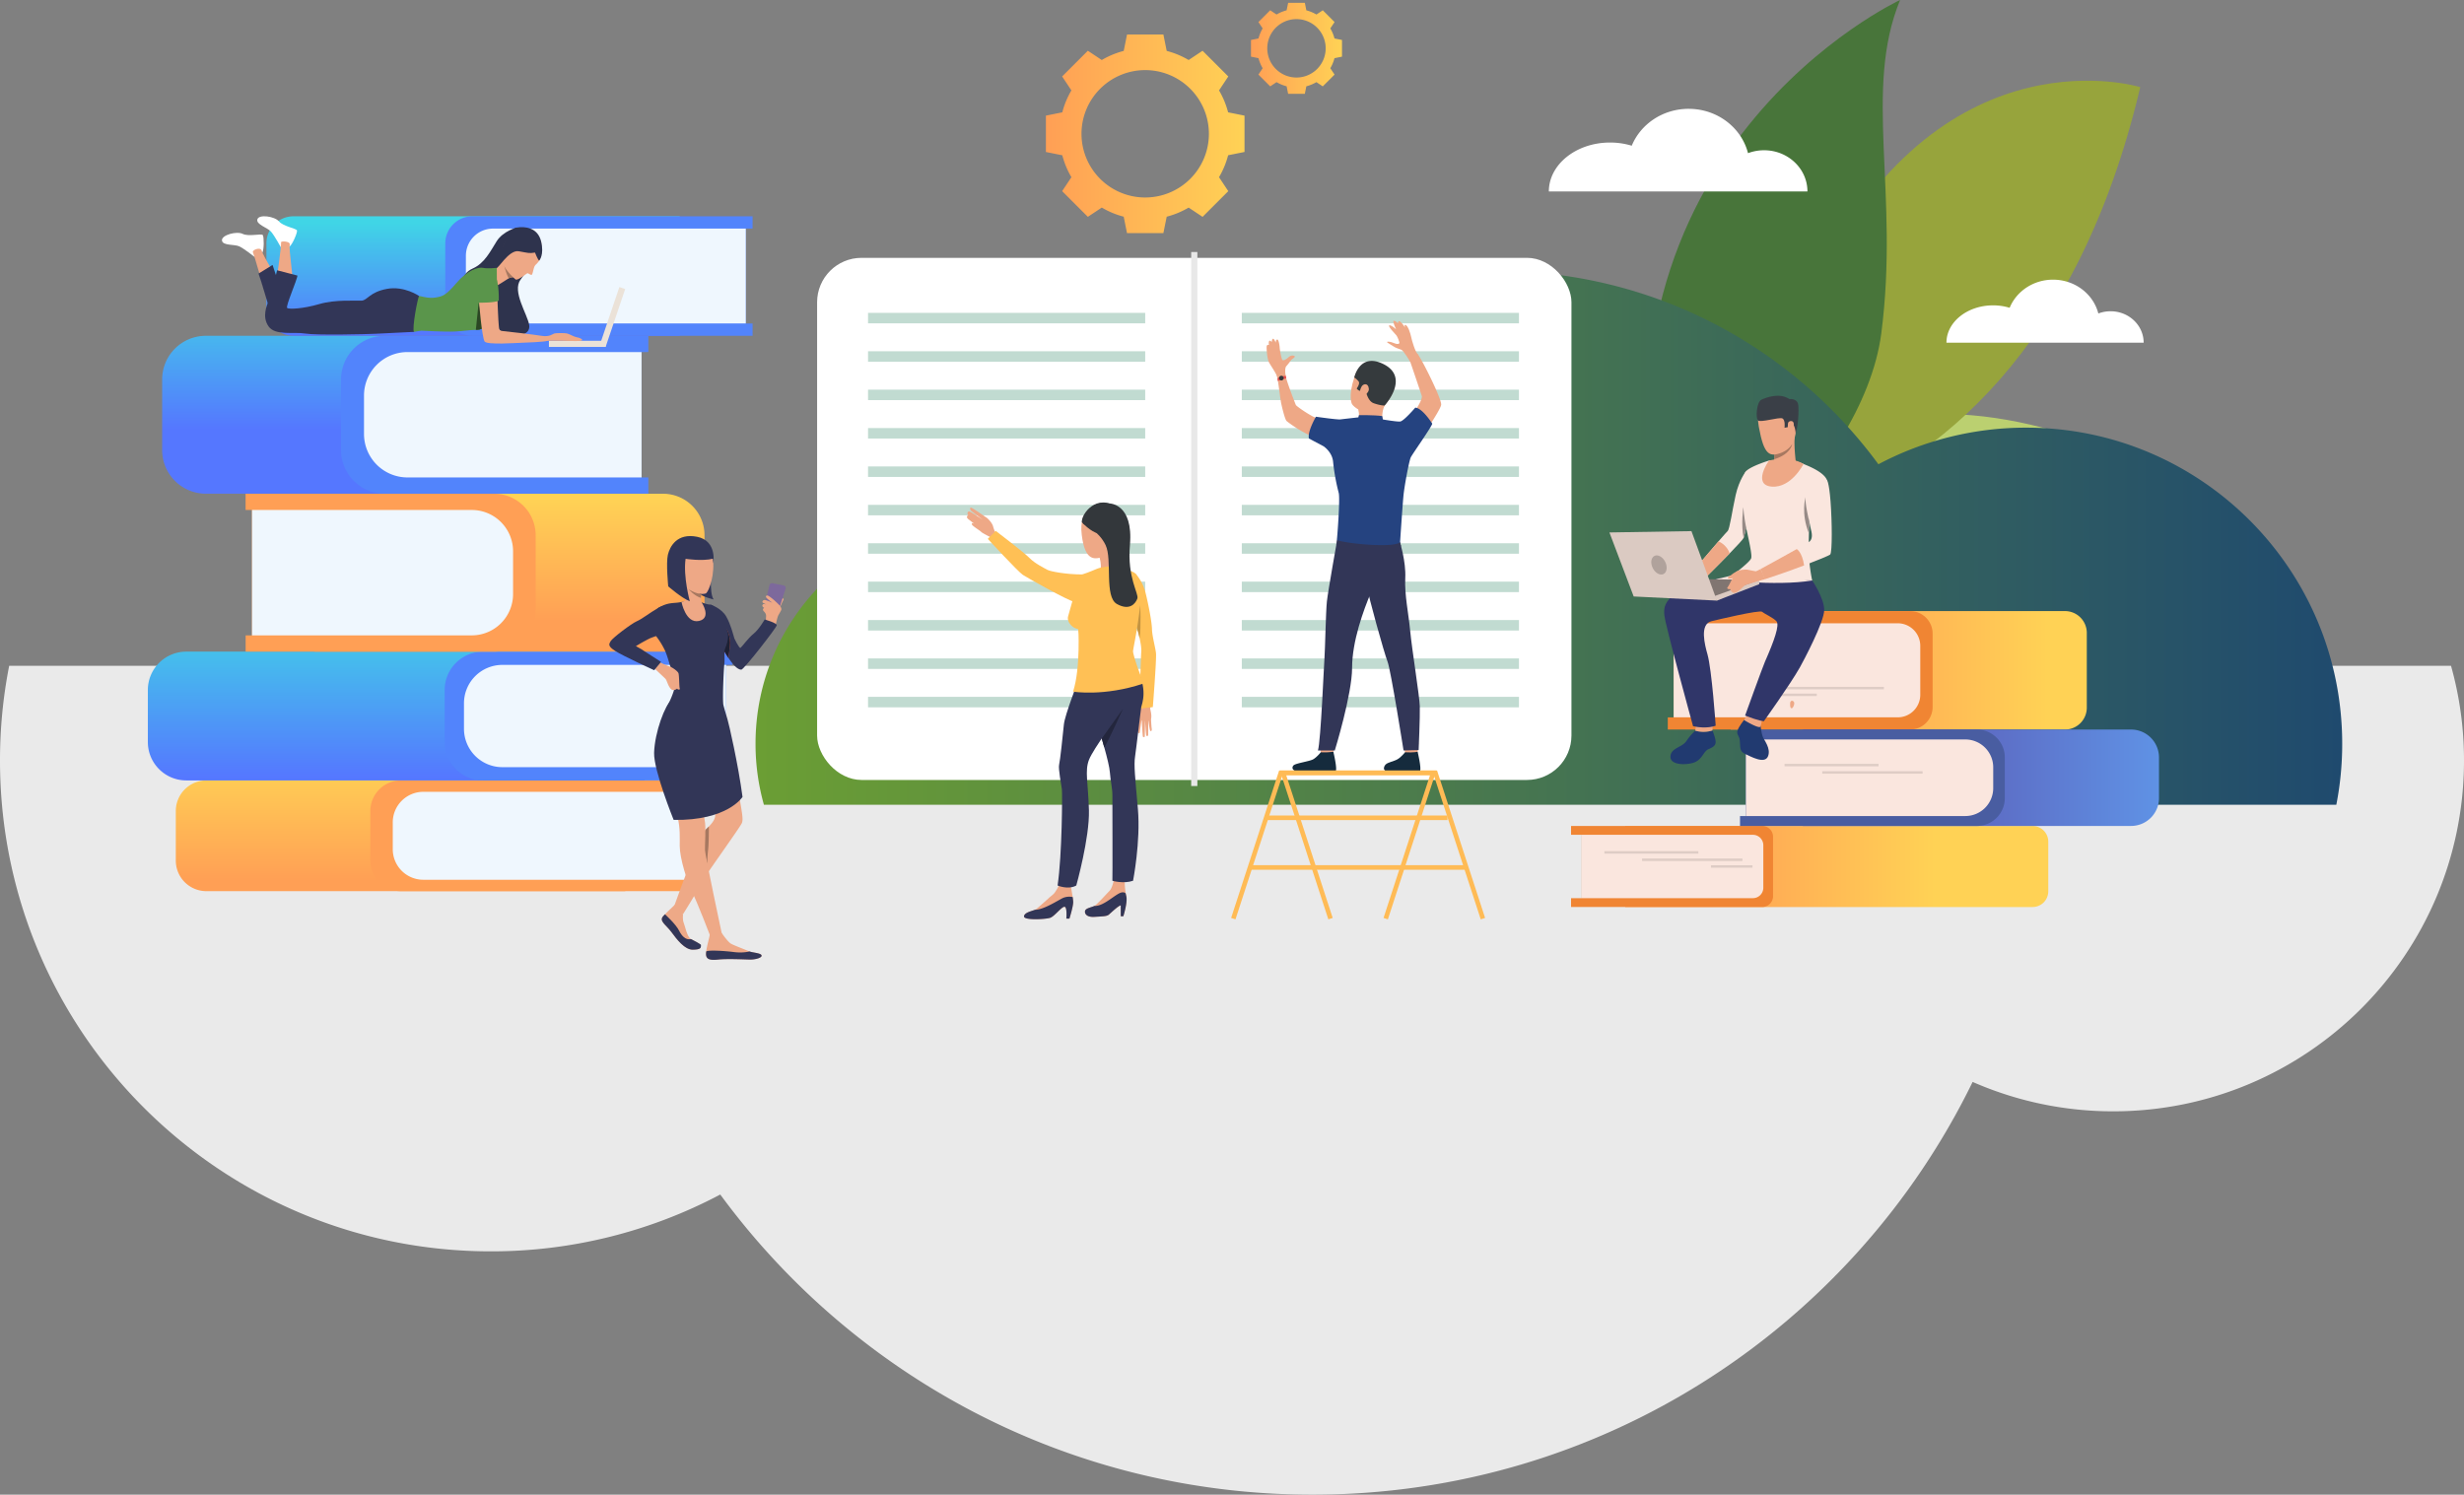 <svg xmlns="http://www.w3.org/2000/svg" xmlns:xlink="http://www.w3.org/1999/xlink" viewBox="0 0 3100.67 1881.05"><rect x="0" y="0" width="3100.67" height="1881.05" fill="#808080" stroke="none"/><defs><style>.cls-1{fill:#eaeaea;}.cls-2{fill:#bbd070;}.cls-3{fill:#97a43c;}.cls-4{fill:#48753a;}.cls-5{fill:#fff;}.cls-6{fill:url(#linear-gradient);}.cls-7{fill:url(#linear-gradient-2);}.cls-8{fill:#ff9f55;}.cls-9{fill:#eff7fe;}.cls-10{fill:url(#linear-gradient-3);}.cls-11{fill:#5284fc;}.cls-12{fill:url(#linear-gradient-4);}.cls-13{fill:url(#linear-gradient-5);}.cls-14{fill:url(#linear-gradient-6);}.cls-15{fill:url(#linear-gradient-7);}.cls-16{fill:url(#linear-gradient-8);}.cls-17{fill:#f08533;}.cls-18{fill:#fae6de;}.cls-19{fill:url(#linear-gradient-9);}.cls-20{fill:#495da1;}.cls-21{fill:#deccc5;}.cls-22{fill:#eea886;}.cls-23{fill:url(#linear-gradient-10);}.cls-24{fill:url(#linear-gradient-11);}.cls-25{fill:#e8e8e8;}.cls-26{fill:#c1dbd1;}.cls-27{fill:#152b3d;}.cls-28{fill:#323657;}.cls-29{fill:#254380;}.cls-30{fill:#353a3d;}.cls-31{fill:#e55353;}.cls-32{fill:#fb5;}.cls-33{fill:#213a70;}.cls-34{fill:#303669;}.cls-35{fill:#3a3f47;}.cls-36{fill:#a77860;}.cls-37{fill:#968a86;}.cls-38{fill:#807571;}.cls-39{fill:#dbcac2;}.cls-40{fill:#b0a29c;}.cls-41{fill:#ffc055;}.cls-42{fill:#33373b;}.cls-43{fill:#23263d;}.cls-44{fill:#c49441;}.cls-45{fill:#eea987;}.cls-46{fill:#7d699c;}.cls-47{fill:#ab3434;}.cls-48{fill:#1d2033;}.cls-49{fill:#2e334d;}.cls-50{fill:#5a954b;}.cls-51{fill:#ebe2d8;}.cls-52{fill:#2b4724;}</style><linearGradient id="linear-gradient" x1="950.76" y1="531.09" x2="2947.41" y2="531.09" gradientTransform="matrix(1, 0, 0, -1, 0, 1208)" gradientUnits="userSpaceOnUse"><stop offset="0" stop-color="#6b9e34"/><stop offset="0.14" stop-color="#61933c"/><stop offset="1" stop-color="#1f4a6e"/></linearGradient><linearGradient id="linear-gradient-2" x1="504.02" y1="98.83" x2="504.02" y2="248.29" gradientTransform="matrix(1, 0, 0, -1, 0, 1208)" gradientUnits="userSpaceOnUse"><stop offset="0" stop-color="#ff9f55"/><stop offset="1" stop-color="#ffd255"/></linearGradient><linearGradient id="linear-gradient-3" x1="498.72" y1="435.83" x2="498.72" y2="228.93" gradientTransform="matrix(1, 0, 0, -1, 0, 1208)" gradientUnits="userSpaceOnUse"><stop offset="0" stop-color="#40d5e6"/><stop offset="1" stop-color="#57f"/></linearGradient><linearGradient id="linear-gradient-4" x1="641.13" y1="425.9" x2="641.13" y2="580.59" xlink:href="#linear-gradient-2"/><linearGradient id="linear-gradient-5" x1="464.08" y1="841.8" x2="464.08" y2="668.02" xlink:href="#linear-gradient-3"/><linearGradient id="linear-gradient-6" x1="595.26" y1="927.49" x2="595.26" y2="788.49" xlink:href="#linear-gradient-3"/><linearGradient id="linear-gradient-7" x1="-7951.62" y1="364.41" x2="-8248.08" y2="364.41" gradientTransform="translate(-5671.15 1208) rotate(180)" xlink:href="#linear-gradient-2"/><linearGradient id="linear-gradient-8" x1="-7812.35" y1="117.5" x2="-8105.94" y2="117.5" gradientTransform="translate(-5671.15 1208) rotate(180)" xlink:href="#linear-gradient-2"/><linearGradient id="linear-gradient-9" x1="-8463.85" y1="229.2" x2="-7903.87" y2="229.2" gradientTransform="translate(-5671.15 1208) rotate(180)" gradientUnits="userSpaceOnUse"><stop offset="0" stop-color="#609ff0"/><stop offset="1" stop-color="#5a3f9e"/></linearGradient><linearGradient id="linear-gradient-10" x1="1316.14" y1="1039.6" x2="1566.05" y2="1039.6" xlink:href="#linear-gradient-2"/><linearGradient id="linear-gradient-11" x1="1574.2" y1="1147.19" x2="1688.73" y2="1147.19" xlink:href="#linear-gradient-2"/></defs><title>intro</title><g id="Layer_2" data-name="Layer 2"><g id="Layer_1-2" data-name="Layer 1"><g id="Слой_1" data-name="Слой 1"><path class="cls-1" d="M617.67,1574.85a615,615,0,0,0,288.71-71.53c168.13,229,439.26,377.73,745.13,377.73,365.16,0,680.81-211.9,830.83-519.42a439.56,439.56,0,0,0,176.85,37c243.81,0,441.48-197.68,441.48-441.49a439.57,439.57,0,0,0-16.33-119.22H11.55A614.88,614.88,0,0,0,0,957.12C0,1298.29,276.56,1574.85,617.67,1574.85Z"/><path class="cls-2" d="M2645.67,562.87s-273-117.3-378.39,41.68,42.27,149.09,42.27,149.09,8.2,73.5,147.62-100.46C2522.89,571.19,2645.67,562.87,2645.67,562.87Z"/><path class="cls-3" d="M2693.26,109.66S2451,34.51,2291.43,341.86s-303,331.63-303,331.63S2536.51,771.83,2693.26,109.66Z"/><path class="cls-4" d="M2089.24,691.23c21.21,102.19,255.1-94.85,278.14-271.55S2344.54,113.34,2391.05,0C2391.05,0,1984.75,188.06,2089.24,691.23Z"/><path class="cls-5" d="M2026,179.39a93.57,93.57,0,0,1,27.37,4c11.2-27.18,39-46.43,71.6-46.43,36.2,0,66.56,23.79,74.72,55.81a57,57,0,0,1,20.21-3.67c30.13,0,54.56,23.22,54.56,51.87H1949.05C1949.05,207,1983.5,179.39,2026,179.39Z"/><path class="cls-5" d="M2508.05,384.3a71.3,71.3,0,0,1,20.87,3.06c8.54-20.72,29.77-35.4,54.6-35.4,27.61,0,50.75,18.14,57,42.56a43.34,43.34,0,0,1,15.41-2.8c23,0,41.61,17.71,41.61,39.55H2449.4C2449.4,405.33,2475.65,384.3,2508.05,384.3Z"/><path class="cls-6" d="M2549.67,538.22a396,396,0,0,0-185.91,46.06c-108.27-147.47-282.86-243.23-479.82-243.23-235.14,0-438.4,136.45-535,334.47a283.14,283.14,0,0,0-113.89-23.81c-157,0-284.29,127.29-284.29,284.29a283.41,283.41,0,0,0,10.52,76.77H2940A395,395,0,0,0,2947.4,936C2947.41,716.31,2769.31,538.22,2549.67,538.22Z"/><path class="cls-7" d="M259.69,982.17H786.8v139.36H259.69a38.46,38.46,0,0,1-38.46-38.46v-62.43a38.47,38.47,0,0,1,38.45-38.47Z"/><path class="cls-8" d="M877.32,996.52V1107.2h9.25v14.34H504.5a38.47,38.47,0,0,1-38.45-38.46v-62.44a38.46,38.46,0,0,1,38.46-38.46H886.57v14.34Z"/><path class="cls-9" d="M532.7,996.52H877.31v110.67H532.7a38.46,38.46,0,0,1-38.46-38.46V1035a38.46,38.46,0,0,1,38.44-38.48Z"/><path class="cls-10" d="M234.38,820.1h577V982.17h-577a48.33,48.33,0,0,1-48.33-48.33V868.43a48.33,48.33,0,0,1,48.33-48.33Z"/><path class="cls-11" d="M913.78,836.79v128.7h8v16.69H607.9a48.33,48.33,0,0,1-48.33-48.33h0V868.43A48.33,48.33,0,0,1,607.9,820.1H921.74v16.69Z"/><path class="cls-9" d="M632.19,836.78H913.77V965.49H632.19a48.33,48.33,0,0,1-48.33-48.33h0v-32A48.33,48.33,0,0,1,632.19,836.78Z"/><path class="cls-12" d="M834.27,820.07H395.69V621.37H834.27a52.3,52.3,0,0,1,52.3,52.3v94.1a52.3,52.3,0,0,1-52.3,52.3Z"/><path class="cls-8" d="M317.12,641.83v157.8h-8v20.45H621.78a52.3,52.3,0,0,0,52.3-52.3v-94.1a52.29,52.29,0,0,0-52.28-52.3H309.05v20.45Z"/><path class="cls-9" d="M593.64,799.62H317.12V641.82H593.64a52,52,0,0,1,52,52h0v53.81A52,52,0,0,1,593.64,799.62Z"/><path class="cls-13" d="M259.05,422.62H724.11v198.7H259.05a55,55,0,0,1-55-55h0V477.61a55,55,0,0,1,55-55Z"/><path class="cls-11" d="M807.35,443.08v157.8h8.5v20.45H484.16a55,55,0,0,1-55-55V477.61a55,55,0,0,1,55-55H815.85v20.45Z"/><path class="cls-9" d="M512.79,443.07H807.34v157.8H512.79a54.76,54.76,0,0,1-54.74-54.75V497.83A54.76,54.76,0,0,1,512.79,443.07Z"/><path class="cls-14" d="M369.37,272.2H855.28V422.57H369.37a34.14,34.14,0,0,1-34.13-34.13h0V306.33A34.14,34.14,0,0,1,369.37,272.2Z"/><path class="cls-11" d="M938.51,287.68V407.1h8.54v15.48H594.47a34.14,34.14,0,0,1-34.13-34.13h0V306.33a34.14,34.14,0,0,1,34.13-34.13H947.05v15.48Z"/><path class="cls-9" d="M620.4,287.68H938.5V407.09H620.4A34.14,34.14,0,0,1,586.28,373V321.8A34.14,34.14,0,0,1,620.4,287.68Z"/><path class="cls-15" d="M2598.51,918.14H2177.83V769.05h420.68A27.49,27.49,0,0,1,2626,796.54v94.1a27.5,27.5,0,0,1-27.48,27.5Z"/><path class="cls-16" d="M2557.77,1141.5H2045.11v-102h512.66a19.76,19.76,0,0,1,19.76,19.76h0v62.51A19.75,19.75,0,0,1,2557.77,1141.5Z"/><path class="cls-17" d="M1990.49,1050.63v79.72H1977v11.15h240.54a13.65,13.65,0,0,0,13.65-13.65h0v-74.72a13.65,13.65,0,0,0-13.65-13.65H1977v11.15Z"/><path class="cls-18" d="M2205.82,1130.34H1990.5v-79.72h215.32a13.11,13.11,0,0,1,13.12,13.12v53.48A13.11,13.11,0,0,1,2205.82,1130.34Z"/><path class="cls-17" d="M2106.05,784.4V902.8h-7.33v15.35h304.82A28.41,28.41,0,0,0,2432,889.73V797.47a28.4,28.4,0,0,0-28.41-28.41h-304.8V784.4Z"/><path class="cls-18" d="M2388,902.79H2106.09V784.4H2388a28.41,28.41,0,0,1,28.45,28.39v61.59A28.41,28.41,0,0,1,2388,902.79Z"/><path class="cls-19" d="M2681.72,1039.47h-413V918.14h413a35.12,35.12,0,0,1,35.12,35.13v51.08A35.12,35.12,0,0,1,2681.72,1039.47Z"/><path class="cls-20" d="M2196.93,930.64V1027h-7.31v12.49h298.1a35.12,35.12,0,0,0,35.12-35.12h0V953.28a35.12,35.12,0,0,0-35.11-35.13H2189.62v12.49Z"/><path class="cls-18" d="M2473.09,1027H2197V930.62h276.12a35.13,35.13,0,0,1,35.13,35.13h0v26.1a35.12,35.12,0,0,1-35.11,35.14Z"/><rect class="cls-21" x="2245.65" y="961.35" width="118.28" height="3.05"/><rect class="cls-21" x="2293.08" y="970.61" width="126.3" height="3.05"/><rect class="cls-21" x="2018.93" y="1071.24" width="118.28" height="3.05"/><rect class="cls-21" x="2066.35" y="1080.5" width="126.31" height="3.05"/><rect class="cls-21" x="2153.05" y="1088.96" width="52.25" height="3.05"/><rect class="cls-21" x="2244.37" y="864.45" width="126.3" height="3.05"/><rect class="cls-21" x="2233.97" y="872.91" width="52.25" height="3.05"/><path class="cls-22" d="M2252.72,884.53c0-1.52,1.64-3.86,4.19-1.85s-.6,9.35-2.66,8.7S2252.72,886.11,2252.72,884.53Z"/><path class="cls-23" d="M1545.43,141.37A106.48,106.48,0,0,0,1534,113.76l11.67-17.54-16.18-16.17-16.18-16.18-17.53,11.66a106.65,106.65,0,0,0-27.61-11.45L1464,43.45h-45.75l-4.18,20.63a106.94,106.94,0,0,0-27.61,11.45l-17.53-11.66-16.18,16.18-16.17,16.17,11.66,17.54a107.17,107.17,0,0,0-11.46,27.61l-20.62,4.15v45.75l20.62,4.15A107.26,107.26,0,0,0,1348.25,223l-11.66,17.54,16.17,16.17,16.18,16.18,17.53-11.66a107.53,107.53,0,0,0,27.58,11.48l4.15,20.63H1464l4.17-20.63a107.43,107.43,0,0,0,27.6-11.45l17.54,11.66,16.18-16.18,16.17-16.17L1534,223a106.48,106.48,0,0,0,11.46-27.61l20.62-4.15V145.52ZM1441.12,248.55a80.16,80.16,0,1,1,80.15-80.17h0a80.16,80.16,0,0,1-80.14,80.16Z"/><path class="cls-24" d="M1679.3,48.43a48.89,48.89,0,0,0-5.25-12.66l5.35-8L1672,20.35l-7.42-7.41-8,5.34A49.38,49.38,0,0,0,1643.87,13L1642,3.55h-21L1619.05,13a49.39,49.39,0,0,0-12.66,5.25l-8-5.34L1591,20.32l-7.42,7.42,5.34,8a50.11,50.11,0,0,0-5.25,12.66l-9.45,1.9v21l9.45,1.91a50.11,50.11,0,0,0,5.25,12.66l-5.34,8,7.42,7.42,7.41,7.41,8-5.34a49.39,49.39,0,0,0,12.66,5.25l1.9,9.46h21l1.92-9.46a49.39,49.39,0,0,0,12.66-5.25l8,5.34,7.42-7.41,7.42-7.42-5.35-8a49.6,49.6,0,0,0,5.25-12.66l9.46-1.91v-21Zm-47.81,49.13a36.75,36.75,0,1,1,36.73-36.76v0A36.73,36.73,0,0,1,1631.49,97.56Z"/><rect class="cls-5" x="1028.24" y="324.5" width="949.26" height="657.09" rx="55.91"/><rect class="cls-25" x="1498.99" y="317.17" width="7.76" height="672.05"/><rect class="cls-26" x="1092.33" y="393.74" width="348.78" height="13.18"/><rect class="cls-26" x="1092.33" y="442.06" width="348.78" height="13.18"/><rect class="cls-26" x="1092.33" y="490.39" width="348.78" height="13.18"/><rect class="cls-26" x="1092.33" y="538.71" width="348.78" height="13.18"/><rect class="cls-26" x="1092.33" y="587.04" width="348.78" height="13.18"/><rect class="cls-26" x="1092.33" y="635.36" width="348.78" height="13.18"/><rect class="cls-26" x="1092.33" y="683.69" width="348.78" height="13.18"/><rect class="cls-26" x="1092.33" y="732.01" width="348.78" height="13.18"/><rect class="cls-26" x="1092.33" y="780.34" width="348.78" height="13.18"/><rect class="cls-26" x="1092.33" y="828.66" width="348.78" height="13.18"/><rect class="cls-26" x="1092.33" y="876.99" width="348.78" height="13.19"/><rect class="cls-26" x="1562.67" y="393.74" width="348.78" height="13.18"/><rect class="cls-26" x="1562.67" y="442.06" width="348.78" height="13.18"/><rect class="cls-26" x="1562.67" y="490.39" width="348.78" height="13.18"/><rect class="cls-26" x="1562.67" y="538.71" width="348.78" height="13.18"/><rect class="cls-26" x="1562.67" y="587.04" width="348.78" height="13.18"/><rect class="cls-26" x="1562.67" y="635.36" width="348.78" height="13.18"/><rect class="cls-26" x="1562.67" y="683.69" width="348.78" height="13.18"/><rect class="cls-26" x="1562.67" y="732.01" width="348.78" height="13.18"/><rect class="cls-26" x="1562.67" y="780.34" width="348.78" height="13.18"/><rect class="cls-26" x="1562.67" y="828.66" width="348.78" height="13.18"/><rect class="cls-26" x="1562.67" y="876.99" width="348.78" height="13.19"/><path class="cls-22" d="M1701.33,508.57s-5.3-9.27,3.11-34.13c8.13-24.05,36.27-21.87,45.22-6.46s5.92,25-7.25,42.36S1706.8,516.52,1701.33,508.57Z"/><path class="cls-22" d="M1766.7,936.3s1.41,10.21,1.57,11.74,15.49-.9,15.49-.9l1.29-12.14S1768.62,934.86,1766.7,936.3Z"/><path class="cls-27" d="M1768.12,946.74s-4.86,6.16-9.56,8.84-12.06,3.74-14.85,6.52c-2,2-7.29,10.63,12.2,10.45s28.9,1.22,31-2.09-3-24.41-3-24.41S1779.11,947.4,1768.12,946.74Z"/><path class="cls-22" d="M1660.64,936.3s1.39,10.21,1.57,11.74,15.49-.9,15.49-.9l1.24-12.16S1662.56,934.86,1660.64,936.3Z"/><path class="cls-27" d="M1662.05,946.74s-4.85,6.16-9.54,8.84-22,4.88-24.75,7.66c-2,2-5.33,10.07,22.1,9.31,19.49-.53,28.89,1.22,31-2.09s-3-24.41-3-24.41A80.37,80.37,0,0,1,1662.05,946.74Z"/><path class="cls-28" d="M1761.55,682.08s7.85,24.4,6.82,45.44,4.06,44,6.14,66c2.32,24.49,11.82,82.48,12.17,95.58S1785.2,944,1785.2,944l-19,.46s-16-101.38-20.11-111.72-24.66-84.09-25.34-92.36S1761.55,682.08,1761.55,682.08Z"/><path class="cls-28" d="M1682.67,679.53s-11.54,64.54-12.92,77.41-2.3,62.3-3,70.34-4.6,105.29-8.28,117.24h21.21s21.78-70.69,21.78-104.13,14.42-72.71,23.73-94.78,30.62-22.59,36.35-63.53C1761.55,682.08,1690.42,666.55,1682.67,679.53Z"/><path class="cls-22" d="M1709.05,515.14s2.39,7,0,11.93,30.57,2,30.57,2-1.49-10.27,2.81-18.72S1709.05,515.14,1709.05,515.14Z"/><path class="cls-28" d="M1763.05,687.39s-11.86,12.18-81.47-1.89l1.07-6,79.13,3Z"/><path class="cls-22" d="M1704.05,528.68s-12.18,1.24-15.65,1.91-26.9-4.19-31.7-4.69-25.28-14.53-26-16.18-12.45-31.53-13.12-38-11.49-3.13-10.56,1.32c1.73,8.33,4,28.54,5.19,34.4,1.32,6.33,4.86,20.66,6.84,22.42s20.43,15.79,38.49,21.75a153.63,153.63,0,0,1,31.64,14.75h89s34.61-49.48,35.36-56.93-24.18-57-29.15-63.21-12.15,2-12.15,2,14.89,43.69,16.87,49.9-17.31,33.5-22.61,33.59-18.92-1.66-25-1.91a42.32,42.32,0,0,1-12.43-2.9Z"/><path class="cls-29" d="M1665.69,561.73s10.9,7.24,11.89,19.66a257.33,257.33,0,0,0,7,38.76c2,6.71-1.74,55.41-2.24,58.88s68.85,11.75,79.5,3.48c0,0,3-45.46,4.23-58.38s7.2-44.23,9.19-48.45,26.09-38,27.08-42.49c0,0-12.47-19.87-21.41-20.12,0,0-14.21,16.64-18.84,17.39s-33-4.46-33-4.5-3.1,4.22-19.57-.75c0,0-19.62,2.21-22.81,2.62-3.87.49-30.73-3.37-30.73-3.37s-10.78,18.2-8.89,27.38Z"/><path class="cls-22" d="M1618.24,475.61s-2.43-11.52.5-14.82a90.56,90.56,0,0,0,6-7.6c.33-.73,4.67-3.2,4.67-4.39s-4.21-2.66-7.87.73-6,4.12-7.42,3.75-3.57-12.54-3.75-15.56-1.35-11-3.24-10.43-1.79,4-1.79,4-2.2-6-3.66-4.85-1.29,4.12-1.29,4.12-2.74-3.39-3.47-.92a8.61,8.61,0,0,0,0,4.67s-2.84-1.56-3,2.29.82,15.1,2.83,19.12,9.55,14.56,10.45,18.68S1618.24,475.61,1618.24,475.61Z"/><path class="cls-22" d="M1774.68,455.39s-8.28-13.92-11.09-15.16-6.79-2-10.27-4.43-8.07-4.56-7.82-5.39,4.34-.49,8.74,1.41,6.31,1,6.72,0-2.33-8-3.67-9.66-10.76-11.16-9.18-12.56,7.69,3.8,8.69,4.88c0,0-4.89-10.27-3-10.76s5.46,3.14,5.46,3.14-.41-8.78,9,5.47c0,0-2-4.72.91-3.15s5.72,10.44,6.63,14.91,5,18.72,8.57,22.15S1774.68,455.39,1774.68,455.39Z"/><path class="cls-30" d="M1742.41,510.34s-4.36.38-13.63-2.82-10-19.42-12-17.5c-4.09,3.92-8,1.21-9.5-1.1,0,0,4.52-6,2.43-8.84a21.92,21.92,0,0,0-5.52-5s6.53-31.45,36.22-17.12C1775.21,474.78,1742.41,510.34,1742.41,510.34Z"/><path class="cls-29" d="M1709.05,527.07l1-4.55s19-.38,29.29,1.12l1.09,5.43S1727.21,535.08,1709.05,527.07Z"/><path class="cls-22" d="M1713.7,486.05c1.72-2.87,8.09-4.79,8.84,3.31.58,6.28-11.38,13.14-11.49,7.29S1712.56,488,1713.7,486.05Z"/><path class="cls-31" d="M1617.79,473s-6.84.17-10.15,3.17a6.85,6.85,0,0,0,.55,3.4s5.94-2.76,10.47-3.28C1618.66,476.28,1618.59,473.79,1617.79,473Z"/><path class="cls-30" d="M1609.74,474.7a2.94,2.94,0,1,0,3.84-1.57,2.94,2.94,0,0,0-3.84,1.57Z"/><polygon class="cls-32" points="1804.22 975.48 1618.52 975.48 1677.05 1155.23 1671.57 1157.02 1610.59 969.72 1808.4 969.72 1868.82 1155.23 1863.35 1157.02 1804.22 975.48"/><polygon class="cls-32" points="1741.03 1155.23 1799.56 975.48 1613.84 975.48 1554.72 1157.02 1549.24 1155.23 1609.65 969.72 1807.48 969.72 1746.49 1157.02 1741.03 1155.23"/><rect class="cls-32" x="1594.19" y="1026.32" width="227.31" height="5.76"/><rect class="cls-32" x="1572.96" y="1088.83" width="271.96" height="5.76"/><path class="cls-33" d="M2215.28,912.45s1.23,10.09,2.87,14.54,10.55,14.73,6.79,24.6c-4.07,10.71-21.89.39-29.15-2.88s-5.61-9.19-6.39-16.45-4.31-7.45-3-12.56,9.25-14.87,9.25-14.87Z"/><path class="cls-22" d="M2199.05,899.55s-4.55,6.37-4.43,6.55,19.53,12,20.88,8.15a38.63,38.63,0,0,0,1.52-7.45Z"/><path class="cls-33" d="M2133.32,919.58a73.77,73.77,0,0,0-11.27,13.16c-5.31,8-19.42,8.4-20,19.28s19.19,11.21,29.57,7.67,12-14.17,18.24-16.83,9.54-4.8,9.06-10-4-13.61-4-13.61a42.93,42.93,0,0,1-6.19,1.5C2146.47,921,2138.75,921.1,2133.32,919.58Z"/><path class="cls-18" d="M2204.51,624.77s-4,23.67-7.19,39.31h0c-1.3,6.34-2.46,11.36-3.19,12.94-.93,2-8.39,10-17.55,19.43-16,16.52-37.24,37.32-37.24,37.32L2131.05,718s18.83-22.08,31.6-36.81c5.9-6.81,10.51-12.06,11.36-12.81,2.67-2.39,5.76-25.92,10.12-45.3s13.08-30.1,13.08-30.1Z"/><path class="cls-22" d="M2176.58,696.45c-16,16.52-37.24,37.32-37.24,37.32L2131.05,718s18.83-22.08,31.6-36.81C2166.56,683.15,2173.74,687.73,2176.58,696.45Z"/><path class="cls-22" d="M2134.24,912.33l-.92,7.25a35.76,35.76,0,0,0,21.64-.32l.23-6.45Z"/><path class="cls-18" d="M2280.45,730.57c.6,2.11-109.09,0-109.09,0s30.34-22.08,32.31-28-7.72-41.3-9-52.82c-1-9.21-3.55-50.45,2.53-56.75,6.35-6.58,29.22-13.48,29.22-13.48l33.33,1.24a52.62,52.62,0,0,1,9.44,3c3.93,1.83,26.42,9.84,30.08,21.08s-22.45,47.37-22.45,47.37-.05,1.62-.12,4.28h0c-.11,3.55-.25,8.94-.38,14.79-.18,7.58-.33,15.92-.33,22C2276,707.61,2279.87,728.46,2280.45,730.57Z"/><path class="cls-34" d="M2280.45,730.57s14.92,21.91,15.13,36.87-26.47,65.07-30.51,72.23c-12.14,21.55-45.44,68-45.44,68s-5.73-.15-23.64-7.1c0,0,22.15-61.39,25-67.77,11.9-27,18.55-46.2,14.54-50.84s-14.91-9.28-18.07-12-58.22,10.41-64,11.9c-14.94,3.87-8.13,29.87-4.82,41.52,5.53,19.49,10.36,89.9,10.36,89.9s-10.64,4.53-28.46.7c0,0-35-127.12-36.12-139.76s-1.68-33.49,84.56-49.34Z"/><path class="cls-22" d="M2235.57,507.11s-28.93-6.53-22.31,29.89,13.56,39.28,31,31.74,15.9-30.87,16.78-42.31S2244.8,507.5,2235.57,507.11Z"/><path class="cls-22" d="M2227.92,588.89s12.81,13.58,33.07,1.24c0,0-4.53-29.45-2.15-43.79s-26.43,22.22-26.43,22.22c.38.2.63,1.57.69,3.51a38,38,0,0,1-.3,5.84C2232.2,582.68,2230.72,587.71,2227.92,588.89Z"/><path class="cls-35" d="M2259.65,545.12s-.75-11.48-4.94-11.83-4.84,4.26-4.84,4.26l-4.23.8s1.34-10.06-2.86-11.82-27.11,5.54-30.47,2.59-1.78-23.36,4.31-26.15,22.85-9.05,35.14-.72c0,0,9.58-1.1,11,6.64S2262.24,539.37,2259.65,545.12Z"/><path class="cls-36" d="M2232.8,577.91c20.9-6.44,22.47-19,22.49-19.22-6.87,11.82-22.18,13.38-22.18,13.38A39.35,39.35,0,0,1,2232.8,577.91Z"/><path class="cls-22" d="M2269.54,583.91s-15.3,30.46-40,28.5-4.22-32.59-3.09-32.87S2251.78,573.22,2269.54,583.91Z"/><path class="cls-18" d="M2158.82,729s75.74,9.34,121.63,1.54l-87.68-11S2192.25,721.85,2158.82,729Z"/><path class="cls-22" d="M2215.47,716.17l-5.64,2.86s1.29,9,4.37,11.67l6.33-1.61S2219.21,719.26,2215.47,716.17Z"/><path class="cls-18" d="M2303.13,697.81c-1.13,1.31-16,7.3-32.85,13.78h0c-23,8.85-48.91,17.23-48.91,17.23l-5.9-12.65s27.15-14.75,45.49-25.1c8.67-4.89,15.37-8.79,16.32-9.69,2.94-2.81,3.71-7.32,1.54-15.17s-7.15-44-7.71-48.18,1.39-15.46,11.92-16,15.9,2.41,15.9,2.41,2.65,1.1,4.61,26.67S2305.79,694.72,2303.13,697.81Z"/><path class="cls-37" d="M2276.7,656.48h0c-.1,3.55-.25,8.94-.38,14.79-10.29-25.2-4.34-45.32-4.24-45.65C2271,632.46,2276.63,656.14,2276.7,656.48Z"/><path class="cls-37" d="M2197.32,664.08h0c-1.3,6.34-2.46,11.36-3.19,12.94-3.51-17-.35-38.75-.35-38.75C2194.25,648.66,2197.32,664.08,2197.32,664.08Z"/><path class="cls-22" d="M2270.28,711.59h0c-23,8.85-49.75,17.5-49.75,17.5l-5.06-12.92s27.15-14.75,45.49-25.1C2261,691.07,2267.65,694.32,2270.28,711.59Z"/><polygon class="cls-38" points="2213.84 729.84 2106.18 728.25 2160.53 755.86 2213.84 729.84"/><polygon class="cls-39" points="2160.53 755.86 2213.84 735.21 2213.84 729.84 2156.32 750.59 2160.53 755.86"/><path class="cls-22" d="M2211.05,719.22s-6.73-1.05-11.38-2.13c-3.6-.84-12.54.32-14.81,2.63s-9.53,18.39-10.9,19.37.7,3.25,3.11,2.11c0,0,2.21,7,7.67,4.41s9.15-8.39,12-9.4,19.47-6.13,19.47-6.13S2215.33,717.51,2211.05,719.22Z"/><path class="cls-22" d="M2186.49,718.66a48,48,0,0,0-5.44,3c-1.13.93-5.69,4.35-6.81,5.16s1.67,3.09,9.84-.45S2186.49,718.66,2186.49,718.66Z"/><polygon class="cls-39" points="2160.53 755.86 2128.51 668.42 2025.28 670.1 2055.8 750.68 2160.53 755.86"/><path class="cls-40" d="M2095.47,707.1c3.16,6.3,2.2,13.16-2.11,15.32s-10.4-1.19-13.55-7.49-2.19-13.15,2.13-15.32S2092.32,700.8,2095.47,707.1Z"/><path class="cls-22" d="M2250,532.69c.38-3.22,6.74-4.39,7.25.42s-2.89,13.27-5.3,12.44S2249.43,537.12,2250,532.69Z"/><path class="cls-22" d="M1439,884s-1,5.64-4.21,6.47c-2.69.71-5.65,3.57-6.57,4.45-1.22,1.17-6.32,3.38-4.86,4.94s8.59-3.24,10.28-3.94-.73,7.13,0,8.91,13.9,5.06,14.94-.51-1.52-12.21-1.15-13.16a36.22,36.22,0,0,0,.92-4Z"/><path class="cls-22" d="M1433.51,903.42s-2.06,17.27-1.23,18.54,1.77,1.32,2-.29,2.47-16.63,2.47-16.63,1,20.85,1.45,22c.26.69,2.08.91,2.3.06s.41-21.57.41-21.57,1,19.47,1.64,20.35a1.34,1.34,0,0,0,2.33-.9c0-1.45.15-19.57.15-19.57s1.6,14.12,2.6,14.53c.62.25,2.18.51,1.66-3.12s-.87-12.33-.87-12.33Z"/><path class="cls-22" d="M1253.49,672.06a48,48,0,0,1-3.8-9.52c-1-4.23-6.25-9.86-8.4-11.2s-17.73-12.49-19.53-12.49-.76,3.46.8,4.47,14.22,10.87,14.22,10.87-15.75-10.86-17.4-10.57-2.81,2.39-1,4.54c0,0-3.59,2.36.16,5.23l7.44,5.75s-4.38-2.27-2.76,1.25c.87,1.87,10,7.33,11.49,9s13,7.3,13,7.3Z"/><path class="cls-22" d="M1345.77,1156.08h-3.9s1.3-14.75-2.32-14.89-12.56,12-17.92,13.87-32.81,3.47-33-1.59,10.56-7.08,13.87-8.52,19.52-17.2,22.4-19.08,7.68-11.42,7.68-11.42h14.74s1.6,8,2.54,14.47c.31,2,.53,4,.64,6C1350.68,1140.47,1345.77,1156.08,1345.77,1156.08Z"/><path class="cls-22" d="M1413.59,1153.16h-3.25v-13.72c-2.7.22-11.81,8.84-14.63,11.34s-6.68,2.38-18.56,3.13-13-6.35-11.11-8.77,8-3.47,11.11-5,15.63-15.58,19-18.9,5.34-12.85,5.34-12.85l13.88,1.21a85.84,85.84,0,0,0,1.49,16h0a.06.06,0,0,1,0,.06q.21.93.45,1.83C1419.34,1135.13,1413.59,1153.16,1413.59,1153.16Z"/><path class="cls-22" d="M1381.14,694.5s6.77,14.29,3.15,26c0,0,20.84-2.84,21.46-5.27s-2.61-24.35-.2-31.07S1381.14,694.5,1381.14,694.5Z"/><path class="cls-41" d="M1380.64,715.74s-12.06,5.18-17.56,6.77-16.81,7.83-14.39,28.06,7.19,37.58,9.09,46.21,2.72,30.89,1.44,41.82c0,0,30.18,5.15,64.54-4.67,0,0-7.52-17.95-7.71-22.72s17.44-45.42,17.94-51.67,2.65-33.83-7.14-39.18-17.35-4-21.51-6.41S1386.29,713.39,1380.64,715.74Z"/><path class="cls-41" d="M1380.7,747.2s4.63-24.29-18.92-24.25c-20.71,0-40.27-3.89-43.55-5.72s-15.94-8-22.59-14.88S1253,668.11,1253,668.11l-10,10.07s38,41.28,44.14,45.3,57.59,32.76,64.12,33.67S1376.12,763,1380.7,747.2Z"/><path class="cls-41" d="M1454.71,822.28c.71,8.55-4,67.63-4,67.63l-16.66,1.93s1.19-58.35,2.13-71.8c.28-4-.64-10-2.06-16.63h0c-.92-4.19-2-8.58-3.18-12.77-3.17-11.57-6.58-21.62-6.58-21.62s-18.75-48.8,4.78-46.82a56.83,56.83,0,0,1,12.4,23.8c3.7,14.8,7.94,37,8.1,45.8S1454.2,816,1454.71,822.28Z"/><path class="cls-28" d="M1363.26,838.12s-5.41,12.78-5.89,16-17.42,45.42-18.6,57.76-4.77,45.79-6,50.56,2.86,26.08,3.5,30.85.32,82.67-5.41,121.15c0,0,13.36,5.72,23.53,0,0,0,16.86-60.1,15.9-94.76s-5.35-49.29,0-63.28,36.86-56,40-60.42,23.1-29,4.24-55.7S1363.26,838.12,1363.26,838.12Z"/><path class="cls-28" d="M1428.37,952c-1.69,11.13.07,25.75,3.57,66.46s-6.12,90-6.12,90c-12.07,4.14-26,0-26,0,.32-2.86,0-99.21,0-107.79s-2.46-18.33-3.11-28.19c-.43-6.71-3.55-19.09-7.06-31.73-1-3.79-2.14-7.6-3.2-11.28h0c-.6-2.06-1.18-4.1-1.74-6.06-5-17.17-11.61-83.48-11.61-83.48s36.9-29.72,54.87-1.74,8.74,48.34,8.11,51.83S1430.05,940.83,1428.37,952Z"/><path class="cls-41" d="M1356.84,788.11s3.29,52.68-6.52,82.32c0,0,39,6.5,88.69-10.25,0,0-13.68-35.41-13.2-40.95s14.86-70,8-84.44S1359.3,740.84,1356.84,788.11Z"/><path class="cls-22" d="M1388.68,635.77c-8.91-.36-31.66,3.09-27.42,37.38s16.61,31.31,28.88,26.76,25.24-32.28,24.72-39.41S1414.11,636.8,1388.68,635.77Z"/><path class="cls-42" d="M1361.38,657.3s10.88,12,21.11,14.29c0,0,8.7,13.21,22.4,15.75,0,0,26.67-29.49,1.08-48.36S1360.46,646.79,1361.38,657.3Z"/><path class="cls-22" d="M1380.26,667c.2-1.91,4.09-6,7.62-2s-1.62,14.46-3.84,14.63S1379.51,674.22,1380.26,667Z"/><path class="cls-43" d="M1413.05,892.16c-.29.63-18.68,41.45-23.41,48.53-1-3.79-2.14-7.6-3.2-11.28h0S1412.44,893.06,1413.05,892.16Z"/><path class="cls-44" d="M1434.89,761.56s1.3,25.94-.82,41.84c-.91-4.19-2-8.58-3.17-12.77C1431,790,1434.55,765.66,1434.89,761.56Z"/><path class="cls-41" d="M1353.7,741.42s-8,28.46-9.65,34.43c-2.18,7.76,8.86,19.19,17.85,14.7S1353.7,741.42,1353.7,741.42Z"/><path class="cls-28" d="M1413.59,1153.16h-3.25v-13.72c-2.7.22-11.81,8.84-14.63,11.34s-6.68,2.38-18.56,3.13-13-6.35-11.11-8.77,8-3.47,11.11-5c12.7.68,28.2-17.18,35.63-17.14,4,0,3.92,2.21,4,2.62h0a.06.06,0,0,1,0,.06q.21.93.45,1.83C1419.34,1135.13,1413.59,1153.16,1413.59,1153.16Z"/><path class="cls-28" d="M1345.77,1156.08h-3.9s1.3-14.75-2.32-14.89-12.56,12-17.92,13.87-32.81,3.47-33-1.59,10.56-7.08,13.87-8.52c11.33,0,29.75-12.5,35.46-15a20.57,20.57,0,0,1,11.89-1,55,55,0,0,1,.64,6C1350.68,1140.47,1345.77,1156.08,1345.77,1156.08Z"/><path class="cls-42" d="M1395.54,633.55s31-.71,26.34,52.56c-3.58,40.94,11.48,61.17,9.36,67.14s-9.39,15.94-25.67,6.94-5.56-55.92-14.3-74.18-27.94-26.72-27.94-26.72S1366.7,628.2,1395.54,633.55Z"/><path class="cls-45" d="M933.5,1035.93c-3.26,7-49.42,70.25-52.22,77.4s-21.85,37.29-21.85,37.29l-11.72-8.23s30.44-86,39.94-97.83h0a8.47,8.47,0,0,1,.63-.7c1.19-1.17,2.46-2.4,3.73-3.68h0c8.08-8.06,10.88-15.41,4.85-23.72-7-9.64-30.18-64.75-31.28-70.19s-42-79.42,45.38-49.11c0,0,14.76,46.15,16.93,80.19S936.77,1028.94,933.5,1035.93Z"/><path class="cls-36" d="M892.05,1040.18s0,22.64-1,29.71a165.09,165.09,0,0,0-1,17.07s-9.54-28.4-2.45-42.4h0a8.47,8.47,0,0,1,.63-.7C889.47,1042.69,890.73,1041.46,892.05,1040.18Z"/><path class="cls-22" d="M982.05,763.38s2.73-6.66,3.74-8.18-2.14-4.82-4.11-.86-3.19,6.49-3.19,6.49Z"/><path class="cls-46" d="M979.34,769.64,988.59,741a3.32,3.32,0,0,0-2.14-4.18c-.12,0-.24-.07-.37-.09L972.14,734a3.33,3.33,0,0,0-3.87,2.48l-7,29.46a3.33,3.33,0,0,0,2.51,4l.16,0,11.71,2A3.34,3.34,0,0,0,979.34,769.64Z"/><path class="cls-22" d="M983.12,767.72s1.17-2.48-2.9-6.64c-5.41-5.53-13-11.91-14.78-11.64-2.58.39-2.07,2.43,1.57,5.32l4.84,3.82s-7.81-3.74-10-3.44-3.09,2.5-1.9,3.36a38.88,38.88,0,0,0,4.24,2.22s-3.48-1.13-4.33.13c-.63.93-1.29,2.34,1.74,4.14,0,0-3.1,1.64-.37,4.42s3.09,4.47,2.67,8.1,1.88,9.35,1.88,9.35l10.55-1.18s1.94-9.47,3.31-11.68S983.12,767.72,983.12,767.72Z"/><path class="cls-28" d="M977.48,786.86c0,2.67-41.35,55.9-44.63,55.95-5.1.07-11.42-7.58-16.25-14.82,0,0,.24-1.19,1.78-14.3s-4.08-21.75-4.08-21.75-4.27,18.38-2.65,28c-1.55-2.72-2.49-4.55-2.49-4.55s-39.88-42.83-14.41-54.26c0,0,13.28,4.46,19.11,14.73s8.3,21.37,10.29,27.64c0,0,6.06,13,7.73,11.83s9.8-12.49,16.46-17.79,13.92-17.88,13.92-17.88S977.46,783.84,977.48,786.86Z"/><path class="cls-47" d="M918.38,813.69c-1.54,13.11-1.78,14.3-1.78,14.3-2-2.92-3.66-5.78-5-8h0c-1.62-9.64,2.65-28,2.65-28S919.93,800.59,918.38,813.69Z"/><path class="cls-45" d="M881.83,1189.44c0,3.61.23,5.6-10,5.74s-20.14-13-27-22.28S829,1159.23,834.59,1153c.71-.77,1.43-1.56,2.19-2.33,5.35-5.57,11.72-11,12.55-12.14s10.17,12.13,10.17,12.13-.78,6.72.87,10.65,4.26,18.16,9.12,20.52h0C874.29,1184.15,881.83,1188.65,881.83,1189.44Z"/><path class="cls-45" d="M943.55,1207.62c-7.35-.14-28.17-1.21-39.74,0s-16.06-.55-15.24-8.85a11,11,0,0,1,.15-1.38c1-8.11,4.29-18.32,4.52-21.71.23-3.59,14.88-1.6,14.88-1.6s7.68,11.34,11.9,13.66,17,7,21.89,9.21c.35.16.74.3,1.15.44h0c5.17,1.76,13.93,2,15.19,4.77C959.61,1205.17,950.9,1207.76,943.55,1207.62Z"/><path class="cls-45" d="M841.29,893.88s-20.8,32.3-15.67,61.67,24,61.42,27.22,73.78,2.5,25.36,2.52,35.17c0,15.61,9.18,45,16.24,59.45,6.87,14.08,22.27,54.34,22.27,54.34l14.69-2.1s-21.22-99.31-21.45-106.53,1.63-28.68-.46-38-11.19-72.5-14.22-84.15S879.83,874.3,841.29,893.88Z"/><path class="cls-28" d="M910.19,886.9s3.92,14.4,5.33,18.58,13.62,57.13,18.86,97.47c0,0-18.68,30-86.66,28.91,0,0-25.25-62.24-24.6-84.42.75-25.81,13.7-60.29,22-66.68C852.57,875.07,910.19,886.9,910.19,886.9Z"/><path class="cls-48" d="M918.38,813.69c-1.54,13.11-1.78,14.3-1.78,14.3-2-2.92-3.66-5.78-5-8h0c-1.62-9.64,2.65-28,2.65-28S919.93,800.59,918.38,813.69Z"/><path class="cls-28" d="M836,817.1c4.56,8.86,7.16,23.31,9.78,26.72,5,6.46,3.51,15.54,3.49,18.44,0,8.45-10.85,29.17-10.85,29.17,5.22,2.78,73,5.17,71.81-4.53s.54-43.9,1.25-51.09-.24-14.31.4-17.45,4-8.77,4.3-17.41-6.09-16.11-8.63-22.24c-3.06-7.42-8.7-17.6-14-17.84-4.79-.21-11.55-3.15-11.55-3.15l-19-1.46a58.6,58.6,0,0,1-13.34,2.42c-8.06.6-12.44,1.47-20.58,5.93s-4.27,34.95-4.27,34.95A96.71,96.71,0,0,1,836,817.1Z"/><path class="cls-22" d="M883.05,737.46s-.35,2.22-.64,5.5c-.15,1.67-.28,3.61-.34,5.67-.17,5.69.2,12.26,2.26,16.38,0,0-10.34,6.72-22.09-8.63,0,0,.54-19.48-6.24-29.64S883.05,737.46,883.05,737.46Z"/><path class="cls-22" d="M857.59,757.61s5.33,27.49,21.94,23.87S882.87,758,882.87,758,875.76,751.47,857.59,757.61Z"/><path class="cls-22" d="M830.84,833.63a83.77,83.77,0,0,0,11.41,5c3.38,1,10.51,5.86,11.53,8.6s.86,17.91,1.64,19.25-1.88,2.1-3.47.17c0,0-4.64,4.23-8.23-.17s-4.46-10.33-6.48-12.36-14.12-13.29-14.12-13.29S827.88,830.44,830.84,833.63Z"/><path class="cls-28" d="M895.39,714.26s-3.26,32.12,2.68,40.17c0,0-15.71-3.42-19.35-8.83S895.39,714.26,895.39,714.26Z"/><path class="cls-22" d="M874.05,678.11s19.2-.5,22.74,22.24-4.64,42.72-7.84,45.92-22.41.77-26.93-11-11.15-20.42-10.16-30.58S850.47,677.72,874.05,678.11Z"/><path class="cls-28" d="M897.64,709s5.16-28.36-20.34-33.44-34.44,12.37-36.87,22.74.45,39.63.45,39.63,17,14.9,27.15,18.76c0,0-8.5-31.12-5.3-53.42,0,0,20.71,3.25,34.47-.14C897.19,703.08,897.61,707.73,897.64,709Z"/><path class="cls-36" d="M882.45,747.52s-6.68,0-15.75-5.94c0,0,6.39,8,15.29,10.95C882,752.53,882.51,748.54,882.45,747.52Z"/><path class="cls-28" d="M943.55,1207.62c-7.35-.14-28.17-1.21-39.74,0s-16.06-.55-15.24-8.85a11,11,0,0,1,.15-1.38c2.79-1.93,22.85-.76,34.72.78s19.62-.78,19.62-.78h0c5.16,1.76,13.93,2,15.19,4.77C959.61,1205.17,950.9,1207.76,943.55,1207.62Z"/><path class="cls-28" d="M882.15,1189.31c0,3.61-.09,5.73-10.35,5.87s-20.14-13-27-22.28-15.88-13.67-10.24-19.94c.7-.77,1.43-1.56,2.19-2.33.31.27,13.58,12.26,17.82,20.63,7,13.91,14.56,10.47,14.89,10.53h0C874.29,1184.15,882.15,1188.52,882.15,1189.31Z"/><path class="cls-28" d="M855.3,769c-1.67-4.27-15.22-10.74-26.76-4.07s-20.39,14-27.15,16.9-30.51,20.89-33,25.14c-2.19,3.76-3.76,6.17,5.94,12.37,9.92,6.33,48.84,24.16,48.84,24.16l8.71-10.5s-10.43-6.65-18.14-11.61-4.78-3.48-13.53-8.27c0,0,14.57-8.84,20.1-10.76S862.86,788.18,855.3,769Z"/><path class="cls-5" d="M353.34,311.05s-7.81-14.33-12.25-19.49-19.19-9-17.19-15.61,21.78-3.73,27.22,2.72,22.06,8.74,22.63,11.46-5.77,17.62-9.33,20.06S353.34,311.05,353.34,311.05Z"/><path class="cls-5" d="M320.16,323.19s-12.72-10.09-18.84-13.06-21.2-.66-22-7.5,18.5-12.07,26.06-8.31,23.72-.74,25.32,1.53,1.7,18.46-.6,22.11S320.16,323.19,320.16,323.19Z"/><path class="cls-22" d="M348.4,349.44s5.55-38,5.3-44.56c-.07-1.87,11.42-1.18,10.89,2.44-1.17,7.88,4.13,38.39,3.21,44S347.92,353,348.4,349.44Z"/><path class="cls-22" d="M331.05,360.35s-10.4-36.87-12.82-43c-1.08-2.73,9.52-7,11-2.09,2.26,7.63,19,33.59,20.42,39.08S332,363.76,331.05,360.35Z"/><path class="cls-28" d="M338.23,386s-11.18-37.67-12.9-41.68L343,333.43s8.17,24.07,9.32,30.08S338.23,386,338.23,386Z"/><path class="cls-49" d="M650.12,286.42s-17,4.31-25.11,17.17S609.91,331.28,594.7,338s-15.31,24.05-14.12,26.72,47.91,55.2,58.11,57.23,29.29.62,27.24-12.87-22-42.54-10.82-57.19,14.07-28.14,14.07-28.14Z"/><path class="cls-22" d="M647.15,349.25a6.51,6.51,0,0,0-1.33-.25,8.46,8.46,0,0,0-5.54,1.26c-4,2.38-13.61,8.85-14.9,9-1.5.18-.23-22.14-.23-22.14s5.09-9,5.73-14.95S647.15,349.25,647.15,349.25Z"/><path class="cls-28" d="M527.46,372.57s-18.69-13.11-40.61-9-24.28,14.33-31.8,14.79-32.66-1.69-53.29,4.33-38,6.66-40.4,4.94,12.89-36.1,12.89-40.82l-25.57-6.66s-7.3,30.51-10.17,37.38c-3.06,7.36-9,21.2-.57,33.24s31.8,6.61,46,9,77.66.87,88.75.28c12-.65,48.34-2.37,48.34-2.37Z"/><path class="cls-22" d="M681.05,304.63s1.19,18.47-2.91,24a25.59,25.59,0,0,1-3.5,4.07,8.25,8.25,0,0,0-2.34,3.39c-1.26,3.55-2,8.55-3,9.61s-4.29-1.79-5.45-1.8-12.4,9.7-15.09,7.72S629.61,333,631,321.56s6.41-28.46,24.89-28.36S679.58,300,681.05,304.63Z"/><path class="cls-50" d="M625.16,392.77c-.36.76-7.15,11.61-14.6,17.9-3.09,2.62-6.29,4.45-9.18,4.45h-2.59c-8.54.23-15.1,1.54-26.64,2.11-12,.6-41-1.07-41.9-1.07s-9.24,1.5-9.24,1.5c-3-3.65,5-44.9,6.45-45.12s11.17,3.44,20.41,1.93,12.89-2.36,26.65-18.47,27.5-20.2,33.3-18.91,17.34,0,17.34,0S625.66,391.69,625.16,392.77Z"/><rect class="cls-51" x="690.76" y="428.87" width="71.34" height="7.74"/><polygon class="cls-51" points="779.39 361.29 754.77 434.15 762.13 436.56 786.74 363.74 779.39 361.29"/><path class="cls-49" d="M673.23,317.86s3.45,8.92,5.27,10.15c0,0,6.65-7,2.38-24.37s-20.37-19-30.76-17.22c-12.94,2.2-26,46-25.3,50.24S640,314,652.69,316.2,665.5,319.07,673.23,317.86Z"/><path class="cls-36" d="M645.82,349a10,10,0,0,0-3.94.57,8.05,8.05,0,0,0-1.6.69c-3-4.64-5.72-15.63-5.81-16C636.45,340.28,645.82,349,645.82,349Z"/><path class="cls-52" d="M610.56,410.67c-3.09,2.62-6.29,4.45-9.18,4.45h-2.59l3.52-34.2Z"/><path class="cls-22" d="M626,377.57s1.06,26.94,1.6,31.46-.05,7.16,4.82,7.59,38.59,4.3,48.9,6,14.2-2.32,16.06-2.9,13.55-.94,17,.21c3.65,1.21,8.38,4.08,11.39,4.51s7.16,2.12,6.87,3.55-6.94,1.22-9,1.22-34.06-.86-35.63-.08c-2,1-27.9,2.3-32.63,2.3s-42.26,2.93-45.55-1.65-7.52-51.86-7.09-54S623.66,372.54,626,377.57Z"/><path class="cls-50" d="M627.66,378.16s1.29-35.9-10.38-35.46c-14.76.57-17,18.63-15,38.25C602.31,381,624.37,381.17,627.66,378.16Z"/></g></g></g></svg>